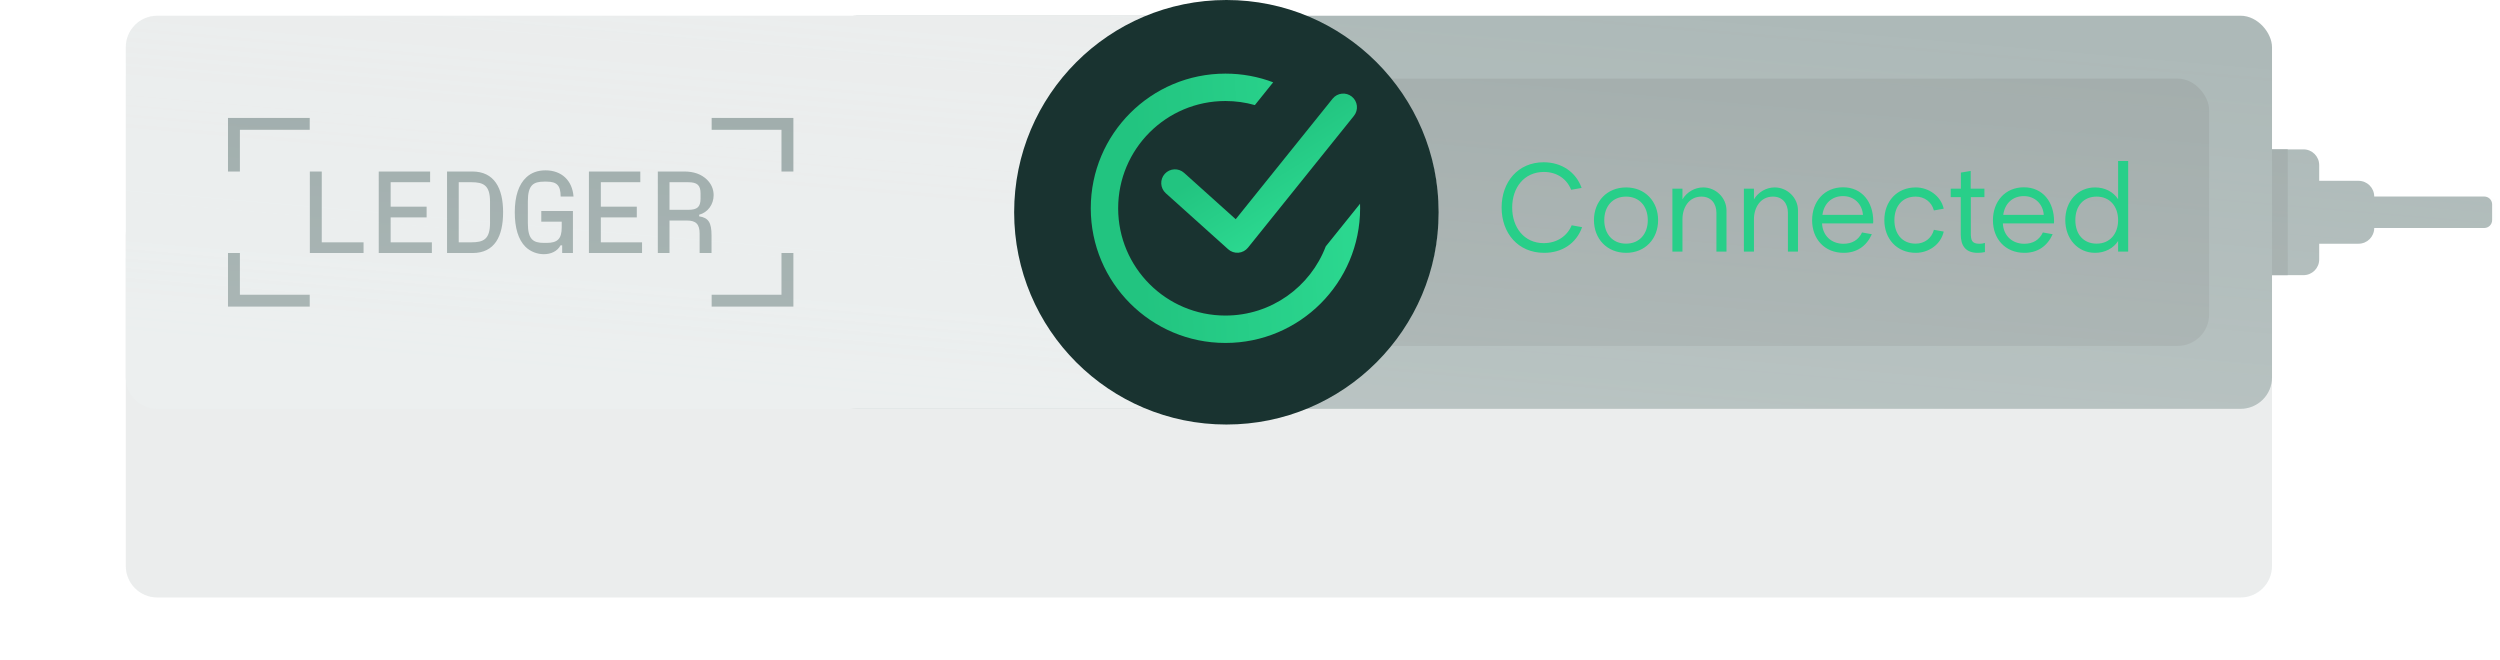 <svg xmlns="http://www.w3.org/2000/svg" width="318" height="84" fill="none" viewBox="0 0 318 84"><g opacity=".4"><g filter="url(#filter0_ddd_5808_140128)"><path fill="#CCD3D3" fill-rule="evenodd" d="M20 2C17.791 2 16 3.791 16 6V48C16 50.209 17.791 52 20 52H109H158L285 52C287.209 52 289 50.209 289 48V6C289 3.791 287.209 2 285 2L158.015 2C158.01 2 158.005 2 158 2H109H20Z" clip-rule="evenodd"/></g><rect width="184" height="50" x="289" y="52" fill="#33514E" rx="4" transform="rotate(-180 289 52)"/><rect width="184" height="34" x="281" y="44" fill="#193330" rx="4" transform="rotate(-180 281 44)"/><path fill="#CCD3D3" d="M16 6C16 3.791 17.791 2 20 2H158C171.807 2 183 13.193 183 27V27C183 40.807 171.807 52 158 52H20C17.791 52 16 50.209 16 48V6Z"/><circle cx="158" cy="27" r="16.5" stroke="#99A8A7"/><path fill="#33514E" fill-rule="evenodd" d="M288 19H293C294.105 19 295 19.895 295 21V23H300C301.105 23 302 23.895 302 25H316C316.552 25 317 25.448 317 26V28C317 28.552 316.552 29 316 29H302C302 30.105 301.105 31 300 31H295V33C295 34.105 294.105 35 293 35H288V19Z" clip-rule="evenodd"/><rect width="2" height="16" x="289" y="19" fill="#193330"/><path fill="#032724" d="M90.522 37.489V39H100.919V32.185H99.404V37.489H90.522ZM90.522 15V16.511H99.404V21.815H100.919V15H90.522ZM85.16 26.689V23.178H87.537C88.695 23.178 89.111 23.563 89.111 24.615V25.237C89.111 26.319 88.71 26.689 87.537 26.689H85.16ZM88.933 27.311C90.017 27.03 90.774 26.022 90.774 24.822C90.774 24.067 90.477 23.385 89.913 22.837C89.2 22.155 88.249 21.815 87.016 21.815H83.674V32.185H85.16V28.052H87.388C88.532 28.052 88.992 28.526 88.992 29.711V32.185H90.507V29.948C90.507 28.319 90.121 27.697 88.933 27.519V27.311ZM76.426 27.652H81.001V26.289H76.426V23.178H81.447V21.815H74.911V32.185H81.67V30.822H76.426V27.652ZM71.45 28.2V28.911C71.45 30.407 70.901 30.896 69.519 30.896H69.193C67.811 30.896 67.143 30.452 67.143 28.392V25.607C67.143 23.533 67.841 23.103 69.222 23.103H69.519C70.871 23.103 71.302 23.607 71.316 25H72.95C72.802 22.955 71.435 21.667 69.385 21.667C68.39 21.667 67.558 21.978 66.935 22.57C65.999 23.444 65.479 24.926 65.479 27C65.479 29 65.925 30.481 66.846 31.4C67.469 32.007 68.331 32.333 69.178 32.333C70.069 32.333 70.886 31.977 71.302 31.207H71.509V32.185H72.876V26.837H68.851V28.2H71.45ZM58.35 23.178H59.969C61.499 23.178 62.331 23.563 62.331 25.637V28.363C62.331 30.437 61.499 30.822 59.969 30.822H58.35V23.178ZM60.103 32.185C62.94 32.185 63.994 30.037 63.994 27C63.994 23.919 62.865 21.815 60.073 21.815H56.864V32.185H60.103ZM49.691 27.652H54.266V26.289H49.691V23.178H54.711V21.815H48.175V32.185H54.934V30.822H49.691V27.652ZM40.927 21.815H39.412V32.185H46.245V30.822H40.927V21.815ZM29 32.185V39H39.397V37.489H30.515V32.185H29ZM29 15V21.815H30.515V16.511H39.397V15H29Z"/><path fill="url(#paint0_linear_5808_140128)" fill-rule="evenodd" d="M16 6C16 3.791 17.791 2 20 2H109H158L158.015 2L285 2C287.209 2 289 3.791 289 6V19H293C294.105 19 295 19.895 295 21V23H300C301.105 23 302 23.895 302 25H316.5C317.052 25 317.5 25.448 317.5 26V28C317.5 28.552 317.052 29 316.5 29H302C302 30.105 301.105 31 300 31H295V33C295 34.105 294.105 35 293 35H289V48C289 50.209 287.209 52 285 52L158 52H109H20C17.791 52 16 50.209 16 48V6Z" clip-rule="evenodd" opacity=".2"/></g><circle cx="156" cy="27" r="27" fill="#193330"/><path fill="#28CF89" d="M196.365 30.928C193.869 30.928 192.349 28.928 192.349 26.4C192.349 23.872 193.869 21.872 196.381 21.872C198.077 21.872 199.309 22.784 199.853 24.144L201.181 23.904C200.461 21.872 198.621 20.64 196.349 20.64C193.085 20.64 191.005 23.152 191.005 26.4C191.005 29.648 193.085 32.16 196.413 32.16C198.669 32.16 200.493 30.992 201.245 28.896L199.917 28.656C199.357 30.032 198.029 30.928 196.365 30.928ZM206.847 23.84C204.415 23.84 202.751 25.616 202.751 28C202.751 30.384 204.415 32.16 206.847 32.16C209.263 32.16 210.911 30.384 210.911 28C210.911 25.616 209.247 23.84 206.847 23.84ZM206.831 30.992C205.103 30.992 204.063 29.728 204.063 28C204.063 26.272 205.103 25.008 206.831 25.008C208.559 25.008 209.599 26.272 209.599 28C209.599 29.728 208.559 30.992 206.831 30.992ZM216.649 23.84C215.577 23.84 214.553 24.432 214.009 25.36V24H212.729V32H214.009V27.872C214.009 26.416 214.825 25.008 216.425 25.008C217.657 25.008 218.329 25.904 218.329 27.072V32H219.609V26.768C219.609 25.152 218.249 23.84 216.649 23.84ZM225.743 23.84C224.671 23.84 223.647 24.432 223.103 25.36V24H221.823V32H223.103V27.872C223.103 26.416 223.919 25.008 225.519 25.008C226.751 25.008 227.423 25.904 227.423 27.072V32H228.703V26.768C228.703 25.152 227.343 23.84 225.743 23.84ZM238.277 28.144C238.277 25.728 236.869 23.824 234.437 23.824C232.037 23.824 230.501 25.648 230.501 28.016C230.501 30.4 232.085 32.16 234.501 32.16C236.165 32.16 237.397 31.344 238.101 29.792L236.853 29.568C236.389 30.544 235.573 31.008 234.485 31.008C232.933 31.008 231.829 29.952 231.765 28.416H238.261C238.277 28.336 238.277 28.224 238.277 28.144ZM231.813 27.328C232.005 25.904 232.981 24.944 234.437 24.944C235.813 24.944 236.869 25.92 236.965 27.328H231.813ZM243.672 30.992C241.912 30.992 240.968 29.696 240.968 28C240.968 26.304 241.912 25.008 243.672 25.008C244.792 25.008 245.704 25.68 245.992 26.768L247.24 26.544C246.872 24.896 245.288 23.84 243.688 23.84C241.272 23.84 239.688 25.632 239.688 28C239.688 30.368 241.272 32.16 243.688 32.16C245.304 32.16 246.872 31.12 247.24 29.456L245.992 29.232C245.704 30.32 244.792 30.992 243.672 30.992ZM252.418 25.072V24H250.674V21.744L249.426 21.952V24H248.13V25.072H249.41V29.84C249.41 31.28 250.05 32.16 251.554 32.16C251.858 32.16 252.178 32.128 252.482 32.064V30.896C252.258 30.976 252.018 31.008 251.794 31.008C250.802 31.008 250.69 30.544 250.69 29.648V25.072H252.418ZM261.277 28.144C261.277 25.728 259.869 23.824 257.437 23.824C255.037 23.824 253.501 25.648 253.501 28.016C253.501 30.4 255.085 32.16 257.501 32.16C259.165 32.16 260.397 31.344 261.101 29.792L259.853 29.568C259.389 30.544 258.573 31.008 257.485 31.008C255.933 31.008 254.829 29.952 254.765 28.416H261.261C261.277 28.336 261.277 28.224 261.277 28.144ZM254.813 27.328C255.005 25.904 255.981 24.944 257.437 24.944C258.813 24.944 259.869 25.92 259.965 27.328H254.813ZM270.704 20.48H269.424V25.344C268.832 24.416 267.76 23.84 266.496 23.84C264.288 23.84 262.704 25.616 262.704 27.984C262.704 30.368 264.288 32.16 266.496 32.16C267.744 32.16 268.832 31.584 269.424 30.656V32H270.704V20.48ZM269.424 28C269.424 29.696 268.416 30.992 266.688 30.992C265.072 30.992 263.984 29.856 263.984 28C263.984 26.16 265.056 25.008 266.688 25.008C268.416 25.008 269.424 26.304 269.424 28Z"/><path fill="url(#paint1_linear_5808_140128)" fill-rule="evenodd" d="M161.946 10.47C160.06 9.755 158.014 9.364 155.876 9.364C146.416 9.364 138.746 17.033 138.746 26.494C138.746 35.954 146.416 43.623 155.876 43.623C165.337 43.623 173.006 35.954 173.006 26.494C173.006 26.301 173.003 26.108 172.996 25.917L168.636 31.34C166.681 36.484 161.706 40.139 155.876 40.139C148.34 40.139 142.23 34.03 142.23 26.494C142.23 18.957 148.34 12.848 155.876 12.848C157.174 12.848 158.429 13.029 159.618 13.367L161.946 10.47Z" clip-rule="evenodd"/><path fill="url(#paint2_linear_5808_140128)" fill-rule="evenodd" d="M171.955 12.288C172.705 12.891 172.824 13.988 172.221 14.737L158.744 31.501C158.444 31.874 158.004 32.107 157.527 32.146C157.051 32.184 156.579 32.025 156.223 31.706L148.287 24.577C147.572 23.934 147.513 22.833 148.156 22.117C148.799 21.402 149.9 21.343 150.616 21.986L157.182 27.884L169.506 12.555C170.109 11.805 171.205 11.685 171.955 12.288Z" clip-rule="evenodd"/><defs><filter id="filter0_ddd_5808_140128" width="305" height="84" x="0" y="0" color-interpolation-filters="sRGB" filterUnits="userSpaceOnUse"><feFlood flood-opacity="0" result="BackgroundImageFix"/><feColorMatrix in="SourceAlpha" result="hardAlpha" type="matrix" values="0 0 0 0 0 0 0 0 0 0 0 0 0 0 0 0 0 0 127 0"/><feOffset dy="2"/><feGaussianBlur stdDeviation="2"/><feColorMatrix type="matrix" values="0 0 0 0 0 0 0 0 0 0.078 0 0 0 0 0.075 0 0 0 0.34 0"/><feBlend in2="BackgroundImageFix" mode="normal" result="effect1_dropShadow_5808_140128"/><feColorMatrix in="SourceAlpha" result="hardAlpha" type="matrix" values="0 0 0 0 0 0 0 0 0 0 0 0 0 0 0 0 0 0 127 0"/><feOffset dy="6"/><feGaussianBlur stdDeviation="4"/><feColorMatrix type="matrix" values="0 0 0 0 0 0 0 0 0 0.078 0 0 0 0 0.075 0 0 0 0.24 0"/><feBlend in2="effect1_dropShadow_5808_140128" mode="normal" result="effect2_dropShadow_5808_140128"/><feColorMatrix in="SourceAlpha" result="hardAlpha" type="matrix" values="0 0 0 0 0 0 0 0 0 0 0 0 0 0 0 0 0 0 127 0"/><feOffset dy="16"/><feGaussianBlur stdDeviation="8"/><feColorMatrix type="matrix" values="0 0 0 0 0 0 0 0 0 0.078 0 0 0 0 0.075 0 0 0 0.14 0"/><feBlend in2="effect2_dropShadow_5808_140128" mode="normal" result="effect3_dropShadow_5808_140128"/><feBlend in="SourceGraphic" in2="effect3_dropShadow_5808_140128" mode="normal" result="shape"/></filter><linearGradient id="paint0_linear_5808_140128" x1="317.922" x2="311.566" y1="2.55" y2="76.117" gradientUnits="userSpaceOnUse"><stop offset=".109" stop-color="#CCD3D3" stop-opacity="0"/><stop offset=".951" stop-color="#DEE8E8"/></linearGradient><linearGradient id="paint1_linear_5808_140128" x1="145.644" x2="172.167" y1="43.623" y2="42.139" gradientUnits="userSpaceOnUse"><stop stop-color="#22C480"/><stop offset="1" stop-color="#2BD78F"/></linearGradient><linearGradient id="paint2_linear_5808_140128" x1="148.443" x2="153.989" y1="25.019" y2="34.026" gradientUnits="userSpaceOnUse"><stop stop-color="#22C480"/><stop offset="1" stop-color="#2BD78F"/></linearGradient></defs></svg>